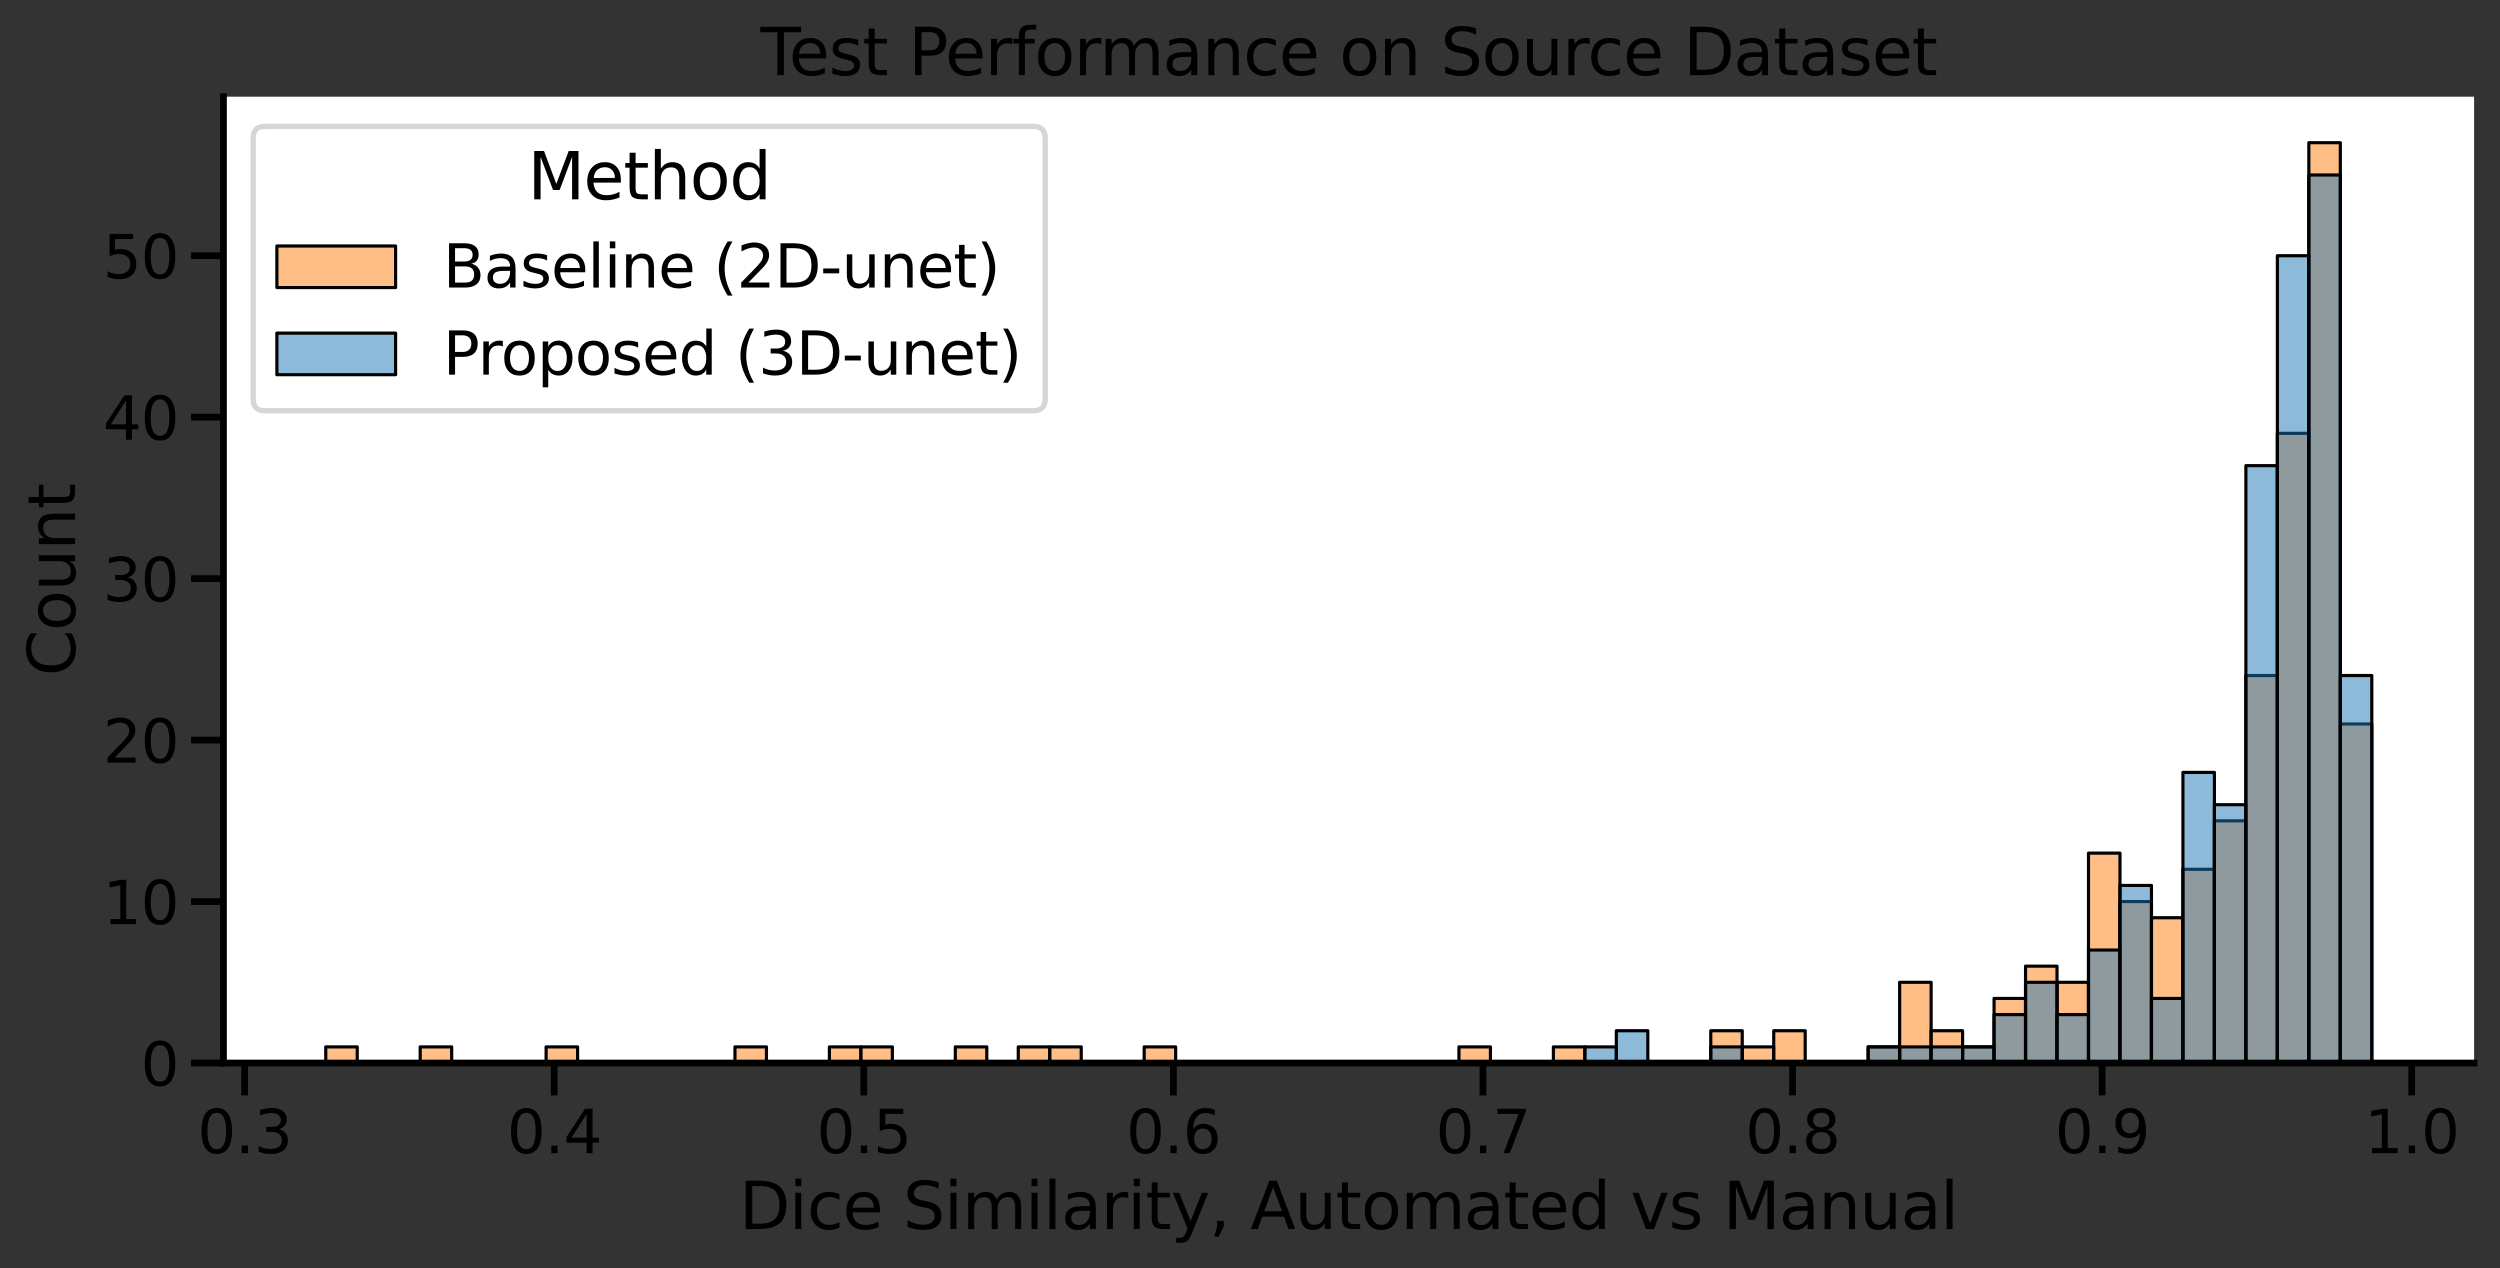 <?xml version="1.0" encoding="utf-8" standalone="no"?>
<!DOCTYPE svg PUBLIC "-//W3C//DTD SVG 1.1//EN"
  "http://www.w3.org/Graphics/SVG/1.1/DTD/svg11.dtd">
<svg xmlns:xlink="http://www.w3.org/1999/xlink" width="694.937pt" height="352.587pt" viewBox="0 0 694.937 352.587" xmlns="http://www.w3.org/2000/svg" version="1.1">
 <rect x="0" y="0" width="694.937" height="352.587" fill="#333333" stroke="none"/>
 <defs>
  <style type="text/css">*{stroke-linejoin: round; stroke-linecap: butt}</style>
 </defs>
 <g id="figure_1">
  <g id="patch_1">
   <path d="M 0 352.587 
L 694.937 352.587 
L 694.937 -0 
L 0 -0 
L 0 352.587 
z
" style="fill: none"/>
  </g>
  <g id="axes_1">
   <g id="patch_2">
    <path d="M 62.117 295.497 
L 687.737 295.497 
L 687.737 26.877 
L 62.117 26.877 
z
" style="fill: #ffffff"/>
   </g>
   <g id="patch_3">
    <path d="M 90.554 295.497 
L 99.304 295.497 
L 99.304 291.009 
L 90.554 291.009 
z
" clip-path="url(#p02c6fdae0c)" style="fill: #ff7f0e; fill-opacity: 0.5; stroke: #000000; stroke-width: 0.88; stroke-linejoin: miter"/>
   </g>
   <g id="patch_4">
    <path d="M 99.304 295.497 
L 108.054 295.497 
L 108.054 295.497 
L 99.304 295.497 
z
" clip-path="url(#p02c6fdae0c)" style="fill: #ff7f0e; fill-opacity: 0.5; stroke: #000000; stroke-width: 0.88; stroke-linejoin: miter"/>
   </g>
   <g id="patch_5">
    <path d="M 108.054 295.497 
L 116.804 295.497 
L 116.804 295.497 
L 108.054 295.497 
z
" clip-path="url(#p02c6fdae0c)" style="fill: #ff7f0e; fill-opacity: 0.5; stroke: #000000; stroke-width: 0.88; stroke-linejoin: miter"/>
   </g>
   <g id="patch_6">
    <path d="M 116.804 295.497 
L 125.554 295.497 
L 125.554 291.009 
L 116.804 291.009 
z
" clip-path="url(#p02c6fdae0c)" style="fill: #ff7f0e; fill-opacity: 0.5; stroke: #000000; stroke-width: 0.88; stroke-linejoin: miter"/>
   </g>
   <g id="patch_7">
    <path d="M 125.554 295.497 
L 134.304 295.497 
L 134.304 295.497 
L 125.554 295.497 
z
" clip-path="url(#p02c6fdae0c)" style="fill: #ff7f0e; fill-opacity: 0.5; stroke: #000000; stroke-width: 0.88; stroke-linejoin: miter"/>
   </g>
   <g id="patch_8">
    <path d="M 134.304 295.497 
L 143.054 295.497 
L 143.054 295.497 
L 134.304 295.497 
z
" clip-path="url(#p02c6fdae0c)" style="fill: #ff7f0e; fill-opacity: 0.5; stroke: #000000; stroke-width: 0.88; stroke-linejoin: miter"/>
   </g>
   <g id="patch_9">
    <path d="M 143.054 295.497 
L 151.804 295.497 
L 151.804 295.497 
L 143.054 295.497 
z
" clip-path="url(#p02c6fdae0c)" style="fill: #ff7f0e; fill-opacity: 0.5; stroke: #000000; stroke-width: 0.88; stroke-linejoin: miter"/>
   </g>
   <g id="patch_10">
    <path d="M 151.804 295.497 
L 160.554 295.497 
L 160.554 291.009 
L 151.804 291.009 
z
" clip-path="url(#p02c6fdae0c)" style="fill: #ff7f0e; fill-opacity: 0.5; stroke: #000000; stroke-width: 0.88; stroke-linejoin: miter"/>
   </g>
   <g id="patch_11">
    <path d="M 160.554 295.497 
L 169.304 295.497 
L 169.304 295.497 
L 160.554 295.497 
z
" clip-path="url(#p02c6fdae0c)" style="fill: #ff7f0e; fill-opacity: 0.5; stroke: #000000; stroke-width: 0.88; stroke-linejoin: miter"/>
   </g>
   <g id="patch_12">
    <path d="M 169.304 295.497 
L 178.053 295.497 
L 178.053 295.497 
L 169.304 295.497 
z
" clip-path="url(#p02c6fdae0c)" style="fill: #ff7f0e; fill-opacity: 0.5; stroke: #000000; stroke-width: 0.88; stroke-linejoin: miter"/>
   </g>
   <g id="patch_13">
    <path d="M 178.053 295.497 
L 186.803 295.497 
L 186.803 295.497 
L 178.053 295.497 
z
" clip-path="url(#p02c6fdae0c)" style="fill: #ff7f0e; fill-opacity: 0.5; stroke: #000000; stroke-width: 0.88; stroke-linejoin: miter"/>
   </g>
   <g id="patch_14">
    <path d="M 186.803 295.497 
L 195.553 295.497 
L 195.553 295.497 
L 186.803 295.497 
z
" clip-path="url(#p02c6fdae0c)" style="fill: #ff7f0e; fill-opacity: 0.5; stroke: #000000; stroke-width: 0.88; stroke-linejoin: miter"/>
   </g>
   <g id="patch_15">
    <path d="M 195.553 295.497 
L 204.303 295.497 
L 204.303 295.497 
L 195.553 295.497 
z
" clip-path="url(#p02c6fdae0c)" style="fill: #ff7f0e; fill-opacity: 0.5; stroke: #000000; stroke-width: 0.88; stroke-linejoin: miter"/>
   </g>
   <g id="patch_16">
    <path d="M 204.303 295.497 
L 213.053 295.497 
L 213.053 291.009 
L 204.303 291.009 
z
" clip-path="url(#p02c6fdae0c)" style="fill: #ff7f0e; fill-opacity: 0.5; stroke: #000000; stroke-width: 0.88; stroke-linejoin: miter"/>
   </g>
   <g id="patch_17">
    <path d="M 213.053 295.497 
L 221.803 295.497 
L 221.803 295.497 
L 213.053 295.497 
z
" clip-path="url(#p02c6fdae0c)" style="fill: #ff7f0e; fill-opacity: 0.5; stroke: #000000; stroke-width: 0.88; stroke-linejoin: miter"/>
   </g>
   <g id="patch_18">
    <path d="M 221.803 295.497 
L 230.553 295.497 
L 230.553 295.497 
L 221.803 295.497 
z
" clip-path="url(#p02c6fdae0c)" style="fill: #ff7f0e; fill-opacity: 0.5; stroke: #000000; stroke-width: 0.88; stroke-linejoin: miter"/>
   </g>
   <g id="patch_19">
    <path d="M 230.553 295.497 
L 239.303 295.497 
L 239.303 291.009 
L 230.553 291.009 
z
" clip-path="url(#p02c6fdae0c)" style="fill: #ff7f0e; fill-opacity: 0.5; stroke: #000000; stroke-width: 0.88; stroke-linejoin: miter"/>
   </g>
   <g id="patch_20">
    <path d="M 239.303 295.497 
L 248.053 295.497 
L 248.053 291.009 
L 239.303 291.009 
z
" clip-path="url(#p02c6fdae0c)" style="fill: #ff7f0e; fill-opacity: 0.5; stroke: #000000; stroke-width: 0.88; stroke-linejoin: miter"/>
   </g>
   <g id="patch_21">
    <path d="M 248.053 295.497 
L 256.803 295.497 
L 256.803 295.497 
L 248.053 295.497 
z
" clip-path="url(#p02c6fdae0c)" style="fill: #ff7f0e; fill-opacity: 0.5; stroke: #000000; stroke-width: 0.88; stroke-linejoin: miter"/>
   </g>
   <g id="patch_22">
    <path d="M 256.803 295.497 
L 265.553 295.497 
L 265.553 295.497 
L 256.803 295.497 
z
" clip-path="url(#p02c6fdae0c)" style="fill: #ff7f0e; fill-opacity: 0.5; stroke: #000000; stroke-width: 0.88; stroke-linejoin: miter"/>
   </g>
   <g id="patch_23">
    <path d="M 265.553 295.497 
L 274.303 295.497 
L 274.303 291.009 
L 265.553 291.009 
z
" clip-path="url(#p02c6fdae0c)" style="fill: #ff7f0e; fill-opacity: 0.5; stroke: #000000; stroke-width: 0.88; stroke-linejoin: miter"/>
   </g>
   <g id="patch_24">
    <path d="M 274.303 295.497 
L 283.053 295.497 
L 283.053 295.497 
L 274.303 295.497 
z
" clip-path="url(#p02c6fdae0c)" style="fill: #ff7f0e; fill-opacity: 0.5; stroke: #000000; stroke-width: 0.88; stroke-linejoin: miter"/>
   </g>
   <g id="patch_25">
    <path d="M 283.053 295.497 
L 291.803 295.497 
L 291.803 291.009 
L 283.053 291.009 
z
" clip-path="url(#p02c6fdae0c)" style="fill: #ff7f0e; fill-opacity: 0.5; stroke: #000000; stroke-width: 0.88; stroke-linejoin: miter"/>
   </g>
   <g id="patch_26">
    <path d="M 291.803 295.497 
L 300.552 295.497 
L 300.552 291.009 
L 291.803 291.009 
z
" clip-path="url(#p02c6fdae0c)" style="fill: #ff7f0e; fill-opacity: 0.5; stroke: #000000; stroke-width: 0.88; stroke-linejoin: miter"/>
   </g>
   <g id="patch_27">
    <path d="M 300.552 295.497 
L 309.302 295.497 
L 309.302 295.497 
L 300.552 295.497 
z
" clip-path="url(#p02c6fdae0c)" style="fill: #ff7f0e; fill-opacity: 0.5; stroke: #000000; stroke-width: 0.88; stroke-linejoin: miter"/>
   </g>
   <g id="patch_28">
    <path d="M 309.302 295.497 
L 318.052 295.497 
L 318.052 295.497 
L 309.302 295.497 
z
" clip-path="url(#p02c6fdae0c)" style="fill: #ff7f0e; fill-opacity: 0.5; stroke: #000000; stroke-width: 0.88; stroke-linejoin: miter"/>
   </g>
   <g id="patch_29">
    <path d="M 318.052 295.497 
L 326.802 295.497 
L 326.802 291.009 
L 318.052 291.009 
z
" clip-path="url(#p02c6fdae0c)" style="fill: #ff7f0e; fill-opacity: 0.5; stroke: #000000; stroke-width: 0.88; stroke-linejoin: miter"/>
   </g>
   <g id="patch_30">
    <path d="M 326.802 295.497 
L 335.552 295.497 
L 335.552 295.497 
L 326.802 295.497 
z
" clip-path="url(#p02c6fdae0c)" style="fill: #ff7f0e; fill-opacity: 0.5; stroke: #000000; stroke-width: 0.88; stroke-linejoin: miter"/>
   </g>
   <g id="patch_31">
    <path d="M 335.552 295.497 
L 344.302 295.497 
L 344.302 295.497 
L 335.552 295.497 
z
" clip-path="url(#p02c6fdae0c)" style="fill: #ff7f0e; fill-opacity: 0.5; stroke: #000000; stroke-width: 0.88; stroke-linejoin: miter"/>
   </g>
   <g id="patch_32">
    <path d="M 344.302 295.497 
L 353.052 295.497 
L 353.052 295.497 
L 344.302 295.497 
z
" clip-path="url(#p02c6fdae0c)" style="fill: #ff7f0e; fill-opacity: 0.5; stroke: #000000; stroke-width: 0.88; stroke-linejoin: miter"/>
   </g>
   <g id="patch_33">
    <path d="M 353.052 295.497 
L 361.802 295.497 
L 361.802 295.497 
L 353.052 295.497 
z
" clip-path="url(#p02c6fdae0c)" style="fill: #ff7f0e; fill-opacity: 0.5; stroke: #000000; stroke-width: 0.88; stroke-linejoin: miter"/>
   </g>
   <g id="patch_34">
    <path d="M 361.802 295.497 
L 370.552 295.497 
L 370.552 295.497 
L 361.802 295.497 
z
" clip-path="url(#p02c6fdae0c)" style="fill: #ff7f0e; fill-opacity: 0.5; stroke: #000000; stroke-width: 0.88; stroke-linejoin: miter"/>
   </g>
   <g id="patch_35">
    <path d="M 370.552 295.497 
L 379.302 295.497 
L 379.302 295.497 
L 370.552 295.497 
z
" clip-path="url(#p02c6fdae0c)" style="fill: #ff7f0e; fill-opacity: 0.5; stroke: #000000; stroke-width: 0.88; stroke-linejoin: miter"/>
   </g>
   <g id="patch_36">
    <path d="M 379.302 295.497 
L 388.052 295.497 
L 388.052 295.497 
L 379.302 295.497 
z
" clip-path="url(#p02c6fdae0c)" style="fill: #ff7f0e; fill-opacity: 0.5; stroke: #000000; stroke-width: 0.88; stroke-linejoin: miter"/>
   </g>
   <g id="patch_37">
    <path d="M 388.052 295.497 
L 396.802 295.497 
L 396.802 295.497 
L 388.052 295.497 
z
" clip-path="url(#p02c6fdae0c)" style="fill: #ff7f0e; fill-opacity: 0.5; stroke: #000000; stroke-width: 0.88; stroke-linejoin: miter"/>
   </g>
   <g id="patch_38">
    <path d="M 396.802 295.497 
L 405.552 295.497 
L 405.552 295.497 
L 396.802 295.497 
z
" clip-path="url(#p02c6fdae0c)" style="fill: #ff7f0e; fill-opacity: 0.5; stroke: #000000; stroke-width: 0.88; stroke-linejoin: miter"/>
   </g>
   <g id="patch_39">
    <path d="M 405.552 295.497 
L 414.302 295.497 
L 414.302 291.009 
L 405.552 291.009 
z
" clip-path="url(#p02c6fdae0c)" style="fill: #ff7f0e; fill-opacity: 0.5; stroke: #000000; stroke-width: 0.88; stroke-linejoin: miter"/>
   </g>
   <g id="patch_40">
    <path d="M 414.302 295.497 
L 423.051 295.497 
L 423.051 295.497 
L 414.302 295.497 
z
" clip-path="url(#p02c6fdae0c)" style="fill: #ff7f0e; fill-opacity: 0.5; stroke: #000000; stroke-width: 0.88; stroke-linejoin: miter"/>
   </g>
   <g id="patch_41">
    <path d="M 423.051 295.497 
L 431.801 295.497 
L 431.801 295.497 
L 423.051 295.497 
z
" clip-path="url(#p02c6fdae0c)" style="fill: #ff7f0e; fill-opacity: 0.5; stroke: #000000; stroke-width: 0.88; stroke-linejoin: miter"/>
   </g>
   <g id="patch_42">
    <path d="M 431.801 295.497 
L 440.551 295.497 
L 440.551 291.009 
L 431.801 291.009 
z
" clip-path="url(#p02c6fdae0c)" style="fill: #ff7f0e; fill-opacity: 0.5; stroke: #000000; stroke-width: 0.88; stroke-linejoin: miter"/>
   </g>
   <g id="patch_43">
    <path d="M 440.551 295.497 
L 449.301 295.497 
L 449.301 295.497 
L 440.551 295.497 
z
" clip-path="url(#p02c6fdae0c)" style="fill: #ff7f0e; fill-opacity: 0.5; stroke: #000000; stroke-width: 0.88; stroke-linejoin: miter"/>
   </g>
   <g id="patch_44">
    <path d="M 449.301 295.497 
L 458.051 295.497 
L 458.051 295.497 
L 449.301 295.497 
z
" clip-path="url(#p02c6fdae0c)" style="fill: #ff7f0e; fill-opacity: 0.5; stroke: #000000; stroke-width: 0.88; stroke-linejoin: miter"/>
   </g>
   <g id="patch_45">
    <path d="M 458.051 295.497 
L 466.801 295.497 
L 466.801 295.497 
L 458.051 295.497 
z
" clip-path="url(#p02c6fdae0c)" style="fill: #ff7f0e; fill-opacity: 0.5; stroke: #000000; stroke-width: 0.88; stroke-linejoin: miter"/>
   </g>
   <g id="patch_46">
    <path d="M 466.801 295.497 
L 475.551 295.497 
L 475.551 295.497 
L 466.801 295.497 
z
" clip-path="url(#p02c6fdae0c)" style="fill: #ff7f0e; fill-opacity: 0.5; stroke: #000000; stroke-width: 0.88; stroke-linejoin: miter"/>
   </g>
   <g id="patch_47">
    <path d="M 475.551 295.497 
L 484.301 295.497 
L 484.301 286.521 
L 475.551 286.521 
z
" clip-path="url(#p02c6fdae0c)" style="fill: #ff7f0e; fill-opacity: 0.5; stroke: #000000; stroke-width: 0.88; stroke-linejoin: miter"/>
   </g>
   <g id="patch_48">
    <path d="M 484.301 295.497 
L 493.051 295.497 
L 493.051 291.009 
L 484.301 291.009 
z
" clip-path="url(#p02c6fdae0c)" style="fill: #ff7f0e; fill-opacity: 0.5; stroke: #000000; stroke-width: 0.88; stroke-linejoin: miter"/>
   </g>
   <g id="patch_49">
    <path d="M 493.051 295.497 
L 501.801 295.497 
L 501.801 286.521 
L 493.051 286.521 
z
" clip-path="url(#p02c6fdae0c)" style="fill: #ff7f0e; fill-opacity: 0.5; stroke: #000000; stroke-width: 0.88; stroke-linejoin: miter"/>
   </g>
   <g id="patch_50">
    <path d="M 501.801 295.497 
L 510.551 295.497 
L 510.551 295.497 
L 501.801 295.497 
z
" clip-path="url(#p02c6fdae0c)" style="fill: #ff7f0e; fill-opacity: 0.5; stroke: #000000; stroke-width: 0.88; stroke-linejoin: miter"/>
   </g>
   <g id="patch_51">
    <path d="M 510.551 295.497 
L 519.301 295.497 
L 519.301 295.497 
L 510.551 295.497 
z
" clip-path="url(#p02c6fdae0c)" style="fill: #ff7f0e; fill-opacity: 0.5; stroke: #000000; stroke-width: 0.88; stroke-linejoin: miter"/>
   </g>
   <g id="patch_52">
    <path d="M 519.301 295.497 
L 528.051 295.497 
L 528.051 291.009 
L 519.301 291.009 
z
" clip-path="url(#p02c6fdae0c)" style="fill: #ff7f0e; fill-opacity: 0.5; stroke: #000000; stroke-width: 0.88; stroke-linejoin: miter"/>
   </g>
   <g id="patch_53">
    <path d="M 528.051 295.497 
L 536.801 295.497 
L 536.801 273.056 
L 528.051 273.056 
z
" clip-path="url(#p02c6fdae0c)" style="fill: #ff7f0e; fill-opacity: 0.5; stroke: #000000; stroke-width: 0.88; stroke-linejoin: miter"/>
   </g>
   <g id="patch_54">
    <path d="M 536.801 295.497 
L 545.551 295.497 
L 545.551 286.521 
L 536.801 286.521 
z
" clip-path="url(#p02c6fdae0c)" style="fill: #ff7f0e; fill-opacity: 0.5; stroke: #000000; stroke-width: 0.88; stroke-linejoin: miter"/>
   </g>
   <g id="patch_55">
    <path d="M 545.551 295.497 
L 554.3 295.497 
L 554.3 291.009 
L 545.551 291.009 
z
" clip-path="url(#p02c6fdae0c)" style="fill: #ff7f0e; fill-opacity: 0.5; stroke: #000000; stroke-width: 0.88; stroke-linejoin: miter"/>
   </g>
   <g id="patch_56">
    <path d="M 554.3 295.497 
L 563.05 295.497 
L 563.05 277.544 
L 554.3 277.544 
z
" clip-path="url(#p02c6fdae0c)" style="fill: #ff7f0e; fill-opacity: 0.5; stroke: #000000; stroke-width: 0.88; stroke-linejoin: miter"/>
   </g>
   <g id="patch_57">
    <path d="M 563.05 295.497 
L 571.8 295.497 
L 571.8 268.568 
L 563.05 268.568 
z
" clip-path="url(#p02c6fdae0c)" style="fill: #ff7f0e; fill-opacity: 0.5; stroke: #000000; stroke-width: 0.88; stroke-linejoin: miter"/>
   </g>
   <g id="patch_58">
    <path d="M 571.8 295.497 
L 580.55 295.497 
L 580.55 273.056 
L 571.8 273.056 
z
" clip-path="url(#p02c6fdae0c)" style="fill: #ff7f0e; fill-opacity: 0.5; stroke: #000000; stroke-width: 0.88; stroke-linejoin: miter"/>
   </g>
   <g id="patch_59">
    <path d="M 580.55 295.497 
L 589.3 295.497 
L 589.3 237.15 
L 580.55 237.15 
z
" clip-path="url(#p02c6fdae0c)" style="fill: #ff7f0e; fill-opacity: 0.5; stroke: #000000; stroke-width: 0.88; stroke-linejoin: miter"/>
   </g>
   <g id="patch_60">
    <path d="M 589.3 295.497 
L 598.05 295.497 
L 598.05 250.615 
L 589.3 250.615 
z
" clip-path="url(#p02c6fdae0c)" style="fill: #ff7f0e; fill-opacity: 0.5; stroke: #000000; stroke-width: 0.88; stroke-linejoin: miter"/>
   </g>
   <g id="patch_61">
    <path d="M 598.05 295.497 
L 606.8 295.497 
L 606.8 255.103 
L 598.05 255.103 
z
" clip-path="url(#p02c6fdae0c)" style="fill: #ff7f0e; fill-opacity: 0.5; stroke: #000000; stroke-width: 0.88; stroke-linejoin: miter"/>
   </g>
   <g id="patch_62">
    <path d="M 606.8 295.497 
L 615.55 295.497 
L 615.55 241.639 
L 606.8 241.639 
z
" clip-path="url(#p02c6fdae0c)" style="fill: #ff7f0e; fill-opacity: 0.5; stroke: #000000; stroke-width: 0.88; stroke-linejoin: miter"/>
   </g>
   <g id="patch_63">
    <path d="M 615.55 295.497 
L 624.3 295.497 
L 624.3 228.174 
L 615.55 228.174 
z
" clip-path="url(#p02c6fdae0c)" style="fill: #ff7f0e; fill-opacity: 0.5; stroke: #000000; stroke-width: 0.88; stroke-linejoin: miter"/>
   </g>
   <g id="patch_64">
    <path d="M 624.3 295.497 
L 633.05 295.497 
L 633.05 187.78 
L 624.3 187.78 
z
" clip-path="url(#p02c6fdae0c)" style="fill: #ff7f0e; fill-opacity: 0.5; stroke: #000000; stroke-width: 0.88; stroke-linejoin: miter"/>
   </g>
   <g id="patch_65">
    <path d="M 633.05 295.497 
L 641.8 295.497 
L 641.8 120.457 
L 633.05 120.457 
z
" clip-path="url(#p02c6fdae0c)" style="fill: #ff7f0e; fill-opacity: 0.5; stroke: #000000; stroke-width: 0.88; stroke-linejoin: miter"/>
   </g>
   <g id="patch_66">
    <path d="M 641.8 295.497 
L 650.55 295.497 
L 650.55 39.669 
L 641.8 39.669 
z
" clip-path="url(#p02c6fdae0c)" style="fill: #ff7f0e; fill-opacity: 0.5; stroke: #000000; stroke-width: 0.88; stroke-linejoin: miter"/>
   </g>
   <g id="patch_67">
    <path d="M 650.55 295.497 
L 659.3 295.497 
L 659.3 201.245 
L 650.55 201.245 
z
" clip-path="url(#p02c6fdae0c)" style="fill: #ff7f0e; fill-opacity: 0.5; stroke: #000000; stroke-width: 0.88; stroke-linejoin: miter"/>
   </g>
   <g id="patch_68">
    <path d="M 90.554 295.497 
L 99.304 295.497 
L 99.304 295.497 
L 90.554 295.497 
z
" clip-path="url(#p02c6fdae0c)" style="fill: #1f77b4; fill-opacity: 0.5; stroke: #000000; stroke-width: 0.88; stroke-linejoin: miter"/>
   </g>
   <g id="patch_69">
    <path d="M 99.304 295.497 
L 108.054 295.497 
L 108.054 295.497 
L 99.304 295.497 
z
" clip-path="url(#p02c6fdae0c)" style="fill: #1f77b4; fill-opacity: 0.5; stroke: #000000; stroke-width: 0.88; stroke-linejoin: miter"/>
   </g>
   <g id="patch_70">
    <path d="M 108.054 295.497 
L 116.804 295.497 
L 116.804 295.497 
L 108.054 295.497 
z
" clip-path="url(#p02c6fdae0c)" style="fill: #1f77b4; fill-opacity: 0.5; stroke: #000000; stroke-width: 0.88; stroke-linejoin: miter"/>
   </g>
   <g id="patch_71">
    <path d="M 116.804 295.497 
L 125.554 295.497 
L 125.554 295.497 
L 116.804 295.497 
z
" clip-path="url(#p02c6fdae0c)" style="fill: #1f77b4; fill-opacity: 0.5; stroke: #000000; stroke-width: 0.88; stroke-linejoin: miter"/>
   </g>
   <g id="patch_72">
    <path d="M 125.554 295.497 
L 134.304 295.497 
L 134.304 295.497 
L 125.554 295.497 
z
" clip-path="url(#p02c6fdae0c)" style="fill: #1f77b4; fill-opacity: 0.5; stroke: #000000; stroke-width: 0.88; stroke-linejoin: miter"/>
   </g>
   <g id="patch_73">
    <path d="M 134.304 295.497 
L 143.054 295.497 
L 143.054 295.497 
L 134.304 295.497 
z
" clip-path="url(#p02c6fdae0c)" style="fill: #1f77b4; fill-opacity: 0.5; stroke: #000000; stroke-width: 0.88; stroke-linejoin: miter"/>
   </g>
   <g id="patch_74">
    <path d="M 143.054 295.497 
L 151.804 295.497 
L 151.804 295.497 
L 143.054 295.497 
z
" clip-path="url(#p02c6fdae0c)" style="fill: #1f77b4; fill-opacity: 0.5; stroke: #000000; stroke-width: 0.88; stroke-linejoin: miter"/>
   </g>
   <g id="patch_75">
    <path d="M 151.804 295.497 
L 160.554 295.497 
L 160.554 295.497 
L 151.804 295.497 
z
" clip-path="url(#p02c6fdae0c)" style="fill: #1f77b4; fill-opacity: 0.5; stroke: #000000; stroke-width: 0.88; stroke-linejoin: miter"/>
   </g>
   <g id="patch_76">
    <path d="M 160.554 295.497 
L 169.304 295.497 
L 169.304 295.497 
L 160.554 295.497 
z
" clip-path="url(#p02c6fdae0c)" style="fill: #1f77b4; fill-opacity: 0.5; stroke: #000000; stroke-width: 0.88; stroke-linejoin: miter"/>
   </g>
   <g id="patch_77">
    <path d="M 169.304 295.497 
L 178.053 295.497 
L 178.053 295.497 
L 169.304 295.497 
z
" clip-path="url(#p02c6fdae0c)" style="fill: #1f77b4; fill-opacity: 0.5; stroke: #000000; stroke-width: 0.88; stroke-linejoin: miter"/>
   </g>
   <g id="patch_78">
    <path d="M 178.053 295.497 
L 186.803 295.497 
L 186.803 295.497 
L 178.053 295.497 
z
" clip-path="url(#p02c6fdae0c)" style="fill: #1f77b4; fill-opacity: 0.5; stroke: #000000; stroke-width: 0.88; stroke-linejoin: miter"/>
   </g>
   <g id="patch_79">
    <path d="M 186.803 295.497 
L 195.553 295.497 
L 195.553 295.497 
L 186.803 295.497 
z
" clip-path="url(#p02c6fdae0c)" style="fill: #1f77b4; fill-opacity: 0.5; stroke: #000000; stroke-width: 0.88; stroke-linejoin: miter"/>
   </g>
   <g id="patch_80">
    <path d="M 195.553 295.497 
L 204.303 295.497 
L 204.303 295.497 
L 195.553 295.497 
z
" clip-path="url(#p02c6fdae0c)" style="fill: #1f77b4; fill-opacity: 0.5; stroke: #000000; stroke-width: 0.88; stroke-linejoin: miter"/>
   </g>
   <g id="patch_81">
    <path d="M 204.303 295.497 
L 213.053 295.497 
L 213.053 295.497 
L 204.303 295.497 
z
" clip-path="url(#p02c6fdae0c)" style="fill: #1f77b4; fill-opacity: 0.5; stroke: #000000; stroke-width: 0.88; stroke-linejoin: miter"/>
   </g>
   <g id="patch_82">
    <path d="M 213.053 295.497 
L 221.803 295.497 
L 221.803 295.497 
L 213.053 295.497 
z
" clip-path="url(#p02c6fdae0c)" style="fill: #1f77b4; fill-opacity: 0.5; stroke: #000000; stroke-width: 0.88; stroke-linejoin: miter"/>
   </g>
   <g id="patch_83">
    <path d="M 221.803 295.497 
L 230.553 295.497 
L 230.553 295.497 
L 221.803 295.497 
z
" clip-path="url(#p02c6fdae0c)" style="fill: #1f77b4; fill-opacity: 0.5; stroke: #000000; stroke-width: 0.88; stroke-linejoin: miter"/>
   </g>
   <g id="patch_84">
    <path d="M 230.553 295.497 
L 239.303 295.497 
L 239.303 295.497 
L 230.553 295.497 
z
" clip-path="url(#p02c6fdae0c)" style="fill: #1f77b4; fill-opacity: 0.5; stroke: #000000; stroke-width: 0.88; stroke-linejoin: miter"/>
   </g>
   <g id="patch_85">
    <path d="M 239.303 295.497 
L 248.053 295.497 
L 248.053 295.497 
L 239.303 295.497 
z
" clip-path="url(#p02c6fdae0c)" style="fill: #1f77b4; fill-opacity: 0.5; stroke: #000000; stroke-width: 0.88; stroke-linejoin: miter"/>
   </g>
   <g id="patch_86">
    <path d="M 248.053 295.497 
L 256.803 295.497 
L 256.803 295.497 
L 248.053 295.497 
z
" clip-path="url(#p02c6fdae0c)" style="fill: #1f77b4; fill-opacity: 0.5; stroke: #000000; stroke-width: 0.88; stroke-linejoin: miter"/>
   </g>
   <g id="patch_87">
    <path d="M 256.803 295.497 
L 265.553 295.497 
L 265.553 295.497 
L 256.803 295.497 
z
" clip-path="url(#p02c6fdae0c)" style="fill: #1f77b4; fill-opacity: 0.5; stroke: #000000; stroke-width: 0.88; stroke-linejoin: miter"/>
   </g>
   <g id="patch_88">
    <path d="M 265.553 295.497 
L 274.303 295.497 
L 274.303 295.497 
L 265.553 295.497 
z
" clip-path="url(#p02c6fdae0c)" style="fill: #1f77b4; fill-opacity: 0.5; stroke: #000000; stroke-width: 0.88; stroke-linejoin: miter"/>
   </g>
   <g id="patch_89">
    <path d="M 274.303 295.497 
L 283.053 295.497 
L 283.053 295.497 
L 274.303 295.497 
z
" clip-path="url(#p02c6fdae0c)" style="fill: #1f77b4; fill-opacity: 0.5; stroke: #000000; stroke-width: 0.88; stroke-linejoin: miter"/>
   </g>
   <g id="patch_90">
    <path d="M 283.053 295.497 
L 291.803 295.497 
L 291.803 295.497 
L 283.053 295.497 
z
" clip-path="url(#p02c6fdae0c)" style="fill: #1f77b4; fill-opacity: 0.5; stroke: #000000; stroke-width: 0.88; stroke-linejoin: miter"/>
   </g>
   <g id="patch_91">
    <path d="M 291.803 295.497 
L 300.552 295.497 
L 300.552 295.497 
L 291.803 295.497 
z
" clip-path="url(#p02c6fdae0c)" style="fill: #1f77b4; fill-opacity: 0.5; stroke: #000000; stroke-width: 0.88; stroke-linejoin: miter"/>
   </g>
   <g id="patch_92">
    <path d="M 300.552 295.497 
L 309.302 295.497 
L 309.302 295.497 
L 300.552 295.497 
z
" clip-path="url(#p02c6fdae0c)" style="fill: #1f77b4; fill-opacity: 0.5; stroke: #000000; stroke-width: 0.88; stroke-linejoin: miter"/>
   </g>
   <g id="patch_93">
    <path d="M 309.302 295.497 
L 318.052 295.497 
L 318.052 295.497 
L 309.302 295.497 
z
" clip-path="url(#p02c6fdae0c)" style="fill: #1f77b4; fill-opacity: 0.5; stroke: #000000; stroke-width: 0.88; stroke-linejoin: miter"/>
   </g>
   <g id="patch_94">
    <path d="M 318.052 295.497 
L 326.802 295.497 
L 326.802 295.497 
L 318.052 295.497 
z
" clip-path="url(#p02c6fdae0c)" style="fill: #1f77b4; fill-opacity: 0.5; stroke: #000000; stroke-width: 0.88; stroke-linejoin: miter"/>
   </g>
   <g id="patch_95">
    <path d="M 326.802 295.497 
L 335.552 295.497 
L 335.552 295.497 
L 326.802 295.497 
z
" clip-path="url(#p02c6fdae0c)" style="fill: #1f77b4; fill-opacity: 0.5; stroke: #000000; stroke-width: 0.88; stroke-linejoin: miter"/>
   </g>
   <g id="patch_96">
    <path d="M 335.552 295.497 
L 344.302 295.497 
L 344.302 295.497 
L 335.552 295.497 
z
" clip-path="url(#p02c6fdae0c)" style="fill: #1f77b4; fill-opacity: 0.5; stroke: #000000; stroke-width: 0.88; stroke-linejoin: miter"/>
   </g>
   <g id="patch_97">
    <path d="M 344.302 295.497 
L 353.052 295.497 
L 353.052 295.497 
L 344.302 295.497 
z
" clip-path="url(#p02c6fdae0c)" style="fill: #1f77b4; fill-opacity: 0.5; stroke: #000000; stroke-width: 0.88; stroke-linejoin: miter"/>
   </g>
   <g id="patch_98">
    <path d="M 353.052 295.497 
L 361.802 295.497 
L 361.802 295.497 
L 353.052 295.497 
z
" clip-path="url(#p02c6fdae0c)" style="fill: #1f77b4; fill-opacity: 0.5; stroke: #000000; stroke-width: 0.88; stroke-linejoin: miter"/>
   </g>
   <g id="patch_99">
    <path d="M 361.802 295.497 
L 370.552 295.497 
L 370.552 295.497 
L 361.802 295.497 
z
" clip-path="url(#p02c6fdae0c)" style="fill: #1f77b4; fill-opacity: 0.5; stroke: #000000; stroke-width: 0.88; stroke-linejoin: miter"/>
   </g>
   <g id="patch_100">
    <path d="M 370.552 295.497 
L 379.302 295.497 
L 379.302 295.497 
L 370.552 295.497 
z
" clip-path="url(#p02c6fdae0c)" style="fill: #1f77b4; fill-opacity: 0.5; stroke: #000000; stroke-width: 0.88; stroke-linejoin: miter"/>
   </g>
   <g id="patch_101">
    <path d="M 379.302 295.497 
L 388.052 295.497 
L 388.052 295.497 
L 379.302 295.497 
z
" clip-path="url(#p02c6fdae0c)" style="fill: #1f77b4; fill-opacity: 0.5; stroke: #000000; stroke-width: 0.88; stroke-linejoin: miter"/>
   </g>
   <g id="patch_102">
    <path d="M 388.052 295.497 
L 396.802 295.497 
L 396.802 295.497 
L 388.052 295.497 
z
" clip-path="url(#p02c6fdae0c)" style="fill: #1f77b4; fill-opacity: 0.5; stroke: #000000; stroke-width: 0.88; stroke-linejoin: miter"/>
   </g>
   <g id="patch_103">
    <path d="M 396.802 295.497 
L 405.552 295.497 
L 405.552 295.497 
L 396.802 295.497 
z
" clip-path="url(#p02c6fdae0c)" style="fill: #1f77b4; fill-opacity: 0.5; stroke: #000000; stroke-width: 0.88; stroke-linejoin: miter"/>
   </g>
   <g id="patch_104">
    <path d="M 405.552 295.497 
L 414.302 295.497 
L 414.302 295.497 
L 405.552 295.497 
z
" clip-path="url(#p02c6fdae0c)" style="fill: #1f77b4; fill-opacity: 0.5; stroke: #000000; stroke-width: 0.88; stroke-linejoin: miter"/>
   </g>
   <g id="patch_105">
    <path d="M 414.302 295.497 
L 423.051 295.497 
L 423.051 295.497 
L 414.302 295.497 
z
" clip-path="url(#p02c6fdae0c)" style="fill: #1f77b4; fill-opacity: 0.5; stroke: #000000; stroke-width: 0.88; stroke-linejoin: miter"/>
   </g>
   <g id="patch_106">
    <path d="M 423.051 295.497 
L 431.801 295.497 
L 431.801 295.497 
L 423.051 295.497 
z
" clip-path="url(#p02c6fdae0c)" style="fill: #1f77b4; fill-opacity: 0.5; stroke: #000000; stroke-width: 0.88; stroke-linejoin: miter"/>
   </g>
   <g id="patch_107">
    <path d="M 431.801 295.497 
L 440.551 295.497 
L 440.551 295.497 
L 431.801 295.497 
z
" clip-path="url(#p02c6fdae0c)" style="fill: #1f77b4; fill-opacity: 0.5; stroke: #000000; stroke-width: 0.88; stroke-linejoin: miter"/>
   </g>
   <g id="patch_108">
    <path d="M 440.551 295.497 
L 449.301 295.497 
L 449.301 291.009 
L 440.551 291.009 
z
" clip-path="url(#p02c6fdae0c)" style="fill: #1f77b4; fill-opacity: 0.5; stroke: #000000; stroke-width: 0.88; stroke-linejoin: miter"/>
   </g>
   <g id="patch_109">
    <path d="M 449.301 295.497 
L 458.051 295.497 
L 458.051 286.521 
L 449.301 286.521 
z
" clip-path="url(#p02c6fdae0c)" style="fill: #1f77b4; fill-opacity: 0.5; stroke: #000000; stroke-width: 0.88; stroke-linejoin: miter"/>
   </g>
   <g id="patch_110">
    <path d="M 458.051 295.497 
L 466.801 295.497 
L 466.801 295.497 
L 458.051 295.497 
z
" clip-path="url(#p02c6fdae0c)" style="fill: #1f77b4; fill-opacity: 0.5; stroke: #000000; stroke-width: 0.88; stroke-linejoin: miter"/>
   </g>
   <g id="patch_111">
    <path d="M 466.801 295.497 
L 475.551 295.497 
L 475.551 295.497 
L 466.801 295.497 
z
" clip-path="url(#p02c6fdae0c)" style="fill: #1f77b4; fill-opacity: 0.5; stroke: #000000; stroke-width: 0.88; stroke-linejoin: miter"/>
   </g>
   <g id="patch_112">
    <path d="M 475.551 295.497 
L 484.301 295.497 
L 484.301 291.009 
L 475.551 291.009 
z
" clip-path="url(#p02c6fdae0c)" style="fill: #1f77b4; fill-opacity: 0.5; stroke: #000000; stroke-width: 0.88; stroke-linejoin: miter"/>
   </g>
   <g id="patch_113">
    <path d="M 484.301 295.497 
L 493.051 295.497 
L 493.051 295.497 
L 484.301 295.497 
z
" clip-path="url(#p02c6fdae0c)" style="fill: #1f77b4; fill-opacity: 0.5; stroke: #000000; stroke-width: 0.88; stroke-linejoin: miter"/>
   </g>
   <g id="patch_114">
    <path d="M 493.051 295.497 
L 501.801 295.497 
L 501.801 295.497 
L 493.051 295.497 
z
" clip-path="url(#p02c6fdae0c)" style="fill: #1f77b4; fill-opacity: 0.5; stroke: #000000; stroke-width: 0.88; stroke-linejoin: miter"/>
   </g>
   <g id="patch_115">
    <path d="M 501.801 295.497 
L 510.551 295.497 
L 510.551 295.497 
L 501.801 295.497 
z
" clip-path="url(#p02c6fdae0c)" style="fill: #1f77b4; fill-opacity: 0.5; stroke: #000000; stroke-width: 0.88; stroke-linejoin: miter"/>
   </g>
   <g id="patch_116">
    <path d="M 510.551 295.497 
L 519.301 295.497 
L 519.301 295.497 
L 510.551 295.497 
z
" clip-path="url(#p02c6fdae0c)" style="fill: #1f77b4; fill-opacity: 0.5; stroke: #000000; stroke-width: 0.88; stroke-linejoin: miter"/>
   </g>
   <g id="patch_117">
    <path d="M 519.301 295.497 
L 528.051 295.497 
L 528.051 291.009 
L 519.301 291.009 
z
" clip-path="url(#p02c6fdae0c)" style="fill: #1f77b4; fill-opacity: 0.5; stroke: #000000; stroke-width: 0.88; stroke-linejoin: miter"/>
   </g>
   <g id="patch_118">
    <path d="M 528.051 295.497 
L 536.801 295.497 
L 536.801 291.009 
L 528.051 291.009 
z
" clip-path="url(#p02c6fdae0c)" style="fill: #1f77b4; fill-opacity: 0.5; stroke: #000000; stroke-width: 0.88; stroke-linejoin: miter"/>
   </g>
   <g id="patch_119">
    <path d="M 536.801 295.497 
L 545.551 295.497 
L 545.551 291.009 
L 536.801 291.009 
z
" clip-path="url(#p02c6fdae0c)" style="fill: #1f77b4; fill-opacity: 0.5; stroke: #000000; stroke-width: 0.88; stroke-linejoin: miter"/>
   </g>
   <g id="patch_120">
    <path d="M 545.551 295.497 
L 554.3 295.497 
L 554.3 291.009 
L 545.551 291.009 
z
" clip-path="url(#p02c6fdae0c)" style="fill: #1f77b4; fill-opacity: 0.5; stroke: #000000; stroke-width: 0.88; stroke-linejoin: miter"/>
   </g>
   <g id="patch_121">
    <path d="M 554.3 295.497 
L 563.05 295.497 
L 563.05 282.033 
L 554.3 282.033 
z
" clip-path="url(#p02c6fdae0c)" style="fill: #1f77b4; fill-opacity: 0.5; stroke: #000000; stroke-width: 0.88; stroke-linejoin: miter"/>
   </g>
   <g id="patch_122">
    <path d="M 563.05 295.497 
L 571.8 295.497 
L 571.8 273.056 
L 563.05 273.056 
z
" clip-path="url(#p02c6fdae0c)" style="fill: #1f77b4; fill-opacity: 0.5; stroke: #000000; stroke-width: 0.88; stroke-linejoin: miter"/>
   </g>
   <g id="patch_123">
    <path d="M 571.8 295.497 
L 580.55 295.497 
L 580.55 282.033 
L 571.8 282.033 
z
" clip-path="url(#p02c6fdae0c)" style="fill: #1f77b4; fill-opacity: 0.5; stroke: #000000; stroke-width: 0.88; stroke-linejoin: miter"/>
   </g>
   <g id="patch_124">
    <path d="M 580.55 295.497 
L 589.3 295.497 
L 589.3 264.08 
L 580.55 264.08 
z
" clip-path="url(#p02c6fdae0c)" style="fill: #1f77b4; fill-opacity: 0.5; stroke: #000000; stroke-width: 0.88; stroke-linejoin: miter"/>
   </g>
   <g id="patch_125">
    <path d="M 589.3 295.497 
L 598.05 295.497 
L 598.05 246.127 
L 589.3 246.127 
z
" clip-path="url(#p02c6fdae0c)" style="fill: #1f77b4; fill-opacity: 0.5; stroke: #000000; stroke-width: 0.88; stroke-linejoin: miter"/>
   </g>
   <g id="patch_126">
    <path d="M 598.05 295.497 
L 606.8 295.497 
L 606.8 277.544 
L 598.05 277.544 
z
" clip-path="url(#p02c6fdae0c)" style="fill: #1f77b4; fill-opacity: 0.5; stroke: #000000; stroke-width: 0.88; stroke-linejoin: miter"/>
   </g>
   <g id="patch_127">
    <path d="M 606.8 295.497 
L 615.55 295.497 
L 615.55 214.709 
L 606.8 214.709 
z
" clip-path="url(#p02c6fdae0c)" style="fill: #1f77b4; fill-opacity: 0.5; stroke: #000000; stroke-width: 0.88; stroke-linejoin: miter"/>
   </g>
   <g id="patch_128">
    <path d="M 615.55 295.497 
L 624.3 295.497 
L 624.3 223.686 
L 615.55 223.686 
z
" clip-path="url(#p02c6fdae0c)" style="fill: #1f77b4; fill-opacity: 0.5; stroke: #000000; stroke-width: 0.88; stroke-linejoin: miter"/>
   </g>
   <g id="patch_129">
    <path d="M 624.3 295.497 
L 633.05 295.497 
L 633.05 129.433 
L 624.3 129.433 
z
" clip-path="url(#p02c6fdae0c)" style="fill: #1f77b4; fill-opacity: 0.5; stroke: #000000; stroke-width: 0.88; stroke-linejoin: miter"/>
   </g>
   <g id="patch_130">
    <path d="M 633.05 295.497 
L 641.8 295.497 
L 641.8 71.086 
L 633.05 71.086 
z
" clip-path="url(#p02c6fdae0c)" style="fill: #1f77b4; fill-opacity: 0.5; stroke: #000000; stroke-width: 0.88; stroke-linejoin: miter"/>
   </g>
   <g id="patch_131">
    <path d="M 641.8 295.497 
L 650.55 295.497 
L 650.55 48.645 
L 641.8 48.645 
z
" clip-path="url(#p02c6fdae0c)" style="fill: #1f77b4; fill-opacity: 0.5; stroke: #000000; stroke-width: 0.88; stroke-linejoin: miter"/>
   </g>
   <g id="patch_132">
    <path d="M 650.55 295.497 
L 659.3 295.497 
L 659.3 187.78 
L 650.55 187.78 
z
" clip-path="url(#p02c6fdae0c)" style="fill: #1f77b4; fill-opacity: 0.5; stroke: #000000; stroke-width: 0.88; stroke-linejoin: miter"/>
   </g>
   <g id="matplotlib.axis_1">
    <g id="xtick_1">
     <g id="line2d_1">
      <defs>
       <path id="m86bc96670a" d="M 0 0 
L 0 9 
" style="stroke: #000000; stroke-width: 1.875"/>
      </defs>
      <g>
       <use xlink:href="#m86bc96670a" x="67.996" y="295.497" style="stroke: #000000; stroke-width: 1.875"/>
      </g>
     </g>
     <g id="text_1">
      <!-- 0.3 -->
      <g transform="translate(54.876 320.535)scale(0.165 -0.165)">
       <defs>
        <path id="DejaVuSans-30" d="M 2034 4250 
Q 1547 4250 1301 3770 
Q 1056 3291 1056 2328 
Q 1056 1369 1301 889 
Q 1547 409 2034 409 
Q 2525 409 2770 889 
Q 3016 1369 3016 2328 
Q 3016 3291 2770 3770 
Q 2525 4250 2034 4250 
z
M 2034 4750 
Q 2819 4750 3233 4129 
Q 3647 3509 3647 2328 
Q 3647 1150 3233 529 
Q 2819 -91 2034 -91 
Q 1250 -91 836 529 
Q 422 1150 422 2328 
Q 422 3509 836 4129 
Q 1250 4750 2034 4750 
z
" transform="scale(0.016)"/>
        <path id="DejaVuSans-2e" d="M 684 794 
L 1344 794 
L 1344 0 
L 684 0 
L 684 794 
z
" transform="scale(0.016)"/>
        <path id="DejaVuSans-33" d="M 2597 2516 
Q 3050 2419 3304 2112 
Q 3559 1806 3559 1356 
Q 3559 666 3084 287 
Q 2609 -91 1734 -91 
Q 1441 -91 1130 -33 
Q 819 25 488 141 
L 488 750 
Q 750 597 1062 519 
Q 1375 441 1716 441 
Q 2309 441 2620 675 
Q 2931 909 2931 1356 
Q 2931 1769 2642 2001 
Q 2353 2234 1838 2234 
L 1294 2234 
L 1294 2753 
L 1863 2753 
Q 2328 2753 2575 2939 
Q 2822 3125 2822 3475 
Q 2822 3834 2567 4026 
Q 2313 4219 1838 4219 
Q 1578 4219 1281 4162 
Q 984 4106 628 3988 
L 628 4550 
Q 988 4650 1302 4700 
Q 1616 4750 1894 4750 
Q 2613 4750 3031 4423 
Q 3450 4097 3450 3541 
Q 3450 3153 3228 2886 
Q 3006 2619 2597 2516 
z
" transform="scale(0.016)"/>
       </defs>
       <use xlink:href="#DejaVuSans-30"/>
       <use xlink:href="#DejaVuSans-2e" x="63.623"/>
       <use xlink:href="#DejaVuSans-33" x="95.41"/>
      </g>
     </g>
    </g>
    <g id="xtick_2">
     <g id="line2d_2">
      <g>
       <use xlink:href="#m86bc96670a" x="154.053" y="295.497" style="stroke: #000000; stroke-width: 1.875"/>
      </g>
     </g>
     <g id="text_2">
      <!-- 0.4 -->
      <g transform="translate(140.933 320.535)scale(0.165 -0.165)">
       <defs>
        <path id="DejaVuSans-34" d="M 2419 4116 
L 825 1625 
L 2419 1625 
L 2419 4116 
z
M 2253 4666 
L 3047 4666 
L 3047 1625 
L 3713 1625 
L 3713 1100 
L 3047 1100 
L 3047 0 
L 2419 0 
L 2419 1100 
L 313 1100 
L 313 1709 
L 2253 4666 
z
" transform="scale(0.016)"/>
       </defs>
       <use xlink:href="#DejaVuSans-30"/>
       <use xlink:href="#DejaVuSans-2e" x="63.623"/>
       <use xlink:href="#DejaVuSans-34" x="95.41"/>
      </g>
     </g>
    </g>
    <g id="xtick_3">
     <g id="line2d_3">
      <g>
       <use xlink:href="#m86bc96670a" x="240.111" y="295.497" style="stroke: #000000; stroke-width: 1.875"/>
      </g>
     </g>
     <g id="text_3">
      <!-- 0.5 -->
      <g transform="translate(226.991 320.535)scale(0.165 -0.165)">
       <defs>
        <path id="DejaVuSans-35" d="M 691 4666 
L 3169 4666 
L 3169 4134 
L 1269 4134 
L 1269 2991 
Q 1406 3038 1543 3061 
Q 1681 3084 1819 3084 
Q 2600 3084 3056 2656 
Q 3513 2228 3513 1497 
Q 3513 744 3044 326 
Q 2575 -91 1722 -91 
Q 1428 -91 1123 -41 
Q 819 9 494 109 
L 494 744 
Q 775 591 1075 516 
Q 1375 441 1709 441 
Q 2250 441 2565 725 
Q 2881 1009 2881 1497 
Q 2881 1984 2565 2268 
Q 2250 2553 1709 2553 
Q 1456 2553 1204 2497 
Q 953 2441 691 2322 
L 691 4666 
z
" transform="scale(0.016)"/>
       </defs>
       <use xlink:href="#DejaVuSans-30"/>
       <use xlink:href="#DejaVuSans-2e" x="63.623"/>
       <use xlink:href="#DejaVuSans-35" x="95.41"/>
      </g>
     </g>
    </g>
    <g id="xtick_4">
     <g id="line2d_4">
      <g>
       <use xlink:href="#m86bc96670a" x="326.168" y="295.497" style="stroke: #000000; stroke-width: 1.875"/>
      </g>
     </g>
     <g id="text_4">
      <!-- 0.6 -->
      <g transform="translate(313.048 320.535)scale(0.165 -0.165)">
       <defs>
        <path id="DejaVuSans-36" d="M 2113 2584 
Q 1688 2584 1439 2293 
Q 1191 2003 1191 1497 
Q 1191 994 1439 701 
Q 1688 409 2113 409 
Q 2538 409 2786 701 
Q 3034 994 3034 1497 
Q 3034 2003 2786 2293 
Q 2538 2584 2113 2584 
z
M 3366 4563 
L 3366 3988 
Q 3128 4100 2886 4159 
Q 2644 4219 2406 4219 
Q 1781 4219 1451 3797 
Q 1122 3375 1075 2522 
Q 1259 2794 1537 2939 
Q 1816 3084 2150 3084 
Q 2853 3084 3261 2657 
Q 3669 2231 3669 1497 
Q 3669 778 3244 343 
Q 2819 -91 2113 -91 
Q 1303 -91 875 529 
Q 447 1150 447 2328 
Q 447 3434 972 4092 
Q 1497 4750 2381 4750 
Q 2619 4750 2861 4703 
Q 3103 4656 3366 4563 
z
" transform="scale(0.016)"/>
       </defs>
       <use xlink:href="#DejaVuSans-30"/>
       <use xlink:href="#DejaVuSans-2e" x="63.623"/>
       <use xlink:href="#DejaVuSans-36" x="95.41"/>
      </g>
     </g>
    </g>
    <g id="xtick_5">
     <g id="line2d_5">
      <g>
       <use xlink:href="#m86bc96670a" x="412.225" y="295.497" style="stroke: #000000; stroke-width: 1.875"/>
      </g>
     </g>
     <g id="text_5">
      <!-- 0.7 -->
      <g transform="translate(399.105 320.535)scale(0.165 -0.165)">
       <defs>
        <path id="DejaVuSans-37" d="M 525 4666 
L 3525 4666 
L 3525 4397 
L 1831 0 
L 1172 0 
L 2766 4134 
L 525 4134 
L 525 4666 
z
" transform="scale(0.016)"/>
       </defs>
       <use xlink:href="#DejaVuSans-30"/>
       <use xlink:href="#DejaVuSans-2e" x="63.623"/>
       <use xlink:href="#DejaVuSans-37" x="95.41"/>
      </g>
     </g>
    </g>
    <g id="xtick_6">
     <g id="line2d_6">
      <g>
       <use xlink:href="#m86bc96670a" x="498.283" y="295.497" style="stroke: #000000; stroke-width: 1.875"/>
      </g>
     </g>
     <g id="text_6">
      <!-- 0.8 -->
      <g transform="translate(485.163 320.535)scale(0.165 -0.165)">
       <defs>
        <path id="DejaVuSans-38" d="M 2034 2216 
Q 1584 2216 1326 1975 
Q 1069 1734 1069 1313 
Q 1069 891 1326 650 
Q 1584 409 2034 409 
Q 2484 409 2743 651 
Q 3003 894 3003 1313 
Q 3003 1734 2745 1975 
Q 2488 2216 2034 2216 
z
M 1403 2484 
Q 997 2584 770 2862 
Q 544 3141 544 3541 
Q 544 4100 942 4425 
Q 1341 4750 2034 4750 
Q 2731 4750 3128 4425 
Q 3525 4100 3525 3541 
Q 3525 3141 3298 2862 
Q 3072 2584 2669 2484 
Q 3125 2378 3379 2068 
Q 3634 1759 3634 1313 
Q 3634 634 3220 271 
Q 2806 -91 2034 -91 
Q 1263 -91 848 271 
Q 434 634 434 1313 
Q 434 1759 690 2068 
Q 947 2378 1403 2484 
z
M 1172 3481 
Q 1172 3119 1398 2916 
Q 1625 2713 2034 2713 
Q 2441 2713 2670 2916 
Q 2900 3119 2900 3481 
Q 2900 3844 2670 4047 
Q 2441 4250 2034 4250 
Q 1625 4250 1398 4047 
Q 1172 3844 1172 3481 
z
" transform="scale(0.016)"/>
       </defs>
       <use xlink:href="#DejaVuSans-30"/>
       <use xlink:href="#DejaVuSans-2e" x="63.623"/>
       <use xlink:href="#DejaVuSans-38" x="95.41"/>
      </g>
     </g>
    </g>
    <g id="xtick_7">
     <g id="line2d_7">
      <g>
       <use xlink:href="#m86bc96670a" x="584.34" y="295.497" style="stroke: #000000; stroke-width: 1.875"/>
      </g>
     </g>
     <g id="text_7">
      <!-- 0.9 -->
      <g transform="translate(571.22 320.535)scale(0.165 -0.165)">
       <defs>
        <path id="DejaVuSans-39" d="M 703 97 
L 703 672 
Q 941 559 1184 500 
Q 1428 441 1663 441 
Q 2288 441 2617 861 
Q 2947 1281 2994 2138 
Q 2813 1869 2534 1725 
Q 2256 1581 1919 1581 
Q 1219 1581 811 2004 
Q 403 2428 403 3163 
Q 403 3881 828 4315 
Q 1253 4750 1959 4750 
Q 2769 4750 3195 4129 
Q 3622 3509 3622 2328 
Q 3622 1225 3098 567 
Q 2575 -91 1691 -91 
Q 1453 -91 1209 -44 
Q 966 3 703 97 
z
M 1959 2075 
Q 2384 2075 2632 2365 
Q 2881 2656 2881 3163 
Q 2881 3666 2632 3958 
Q 2384 4250 1959 4250 
Q 1534 4250 1286 3958 
Q 1038 3666 1038 3163 
Q 1038 2656 1286 2365 
Q 1534 2075 1959 2075 
z
" transform="scale(0.016)"/>
       </defs>
       <use xlink:href="#DejaVuSans-30"/>
       <use xlink:href="#DejaVuSans-2e" x="63.623"/>
       <use xlink:href="#DejaVuSans-39" x="95.41"/>
      </g>
     </g>
    </g>
    <g id="xtick_8">
     <g id="line2d_8">
      <g>
       <use xlink:href="#m86bc96670a" x="670.398" y="295.497" style="stroke: #000000; stroke-width: 1.875"/>
      </g>
     </g>
     <g id="text_8">
      <!-- 1.0 -->
      <g transform="translate(657.277 320.535)scale(0.165 -0.165)">
       <defs>
        <path id="DejaVuSans-31" d="M 794 531 
L 1825 531 
L 1825 4091 
L 703 3866 
L 703 4441 
L 1819 4666 
L 2450 4666 
L 2450 531 
L 3481 531 
L 3481 0 
L 794 0 
L 794 531 
z
" transform="scale(0.016)"/>
       </defs>
       <use xlink:href="#DejaVuSans-31"/>
       <use xlink:href="#DejaVuSans-2e" x="63.623"/>
       <use xlink:href="#DejaVuSans-30" x="95.41"/>
      </g>
     </g>
    </g>
    <g id="text_9">
     <!-- Dice Similarity, Automated vs Manual -->
     <g transform="translate(205.481 341.643)scale(0.18 -0.18)">
      <defs>
       <path id="DejaVuSans-44" d="M 1259 4147 
L 1259 519 
L 2022 519 
Q 2988 519 3436 956 
Q 3884 1394 3884 2338 
Q 3884 3275 3436 3711 
Q 2988 4147 2022 4147 
L 1259 4147 
z
M 628 4666 
L 1925 4666 
Q 3281 4666 3915 4102 
Q 4550 3538 4550 2338 
Q 4550 1131 3912 565 
Q 3275 0 1925 0 
L 628 0 
L 628 4666 
z
" transform="scale(0.016)"/>
       <path id="DejaVuSans-69" d="M 603 3500 
L 1178 3500 
L 1178 0 
L 603 0 
L 603 3500 
z
M 603 4863 
L 1178 4863 
L 1178 4134 
L 603 4134 
L 603 4863 
z
" transform="scale(0.016)"/>
       <path id="DejaVuSans-63" d="M 3122 3366 
L 3122 2828 
Q 2878 2963 2633 3030 
Q 2388 3097 2138 3097 
Q 1578 3097 1268 2742 
Q 959 2388 959 1747 
Q 959 1106 1268 751 
Q 1578 397 2138 397 
Q 2388 397 2633 464 
Q 2878 531 3122 666 
L 3122 134 
Q 2881 22 2623 -34 
Q 2366 -91 2075 -91 
Q 1284 -91 818 406 
Q 353 903 353 1747 
Q 353 2603 823 3093 
Q 1294 3584 2113 3584 
Q 2378 3584 2631 3529 
Q 2884 3475 3122 3366 
z
" transform="scale(0.016)"/>
       <path id="DejaVuSans-65" d="M 3597 1894 
L 3597 1613 
L 953 1613 
Q 991 1019 1311 708 
Q 1631 397 2203 397 
Q 2534 397 2845 478 
Q 3156 559 3463 722 
L 3463 178 
Q 3153 47 2828 -22 
Q 2503 -91 2169 -91 
Q 1331 -91 842 396 
Q 353 884 353 1716 
Q 353 2575 817 3079 
Q 1281 3584 2069 3584 
Q 2775 3584 3186 3129 
Q 3597 2675 3597 1894 
z
M 3022 2063 
Q 3016 2534 2758 2815 
Q 2500 3097 2075 3097 
Q 1594 3097 1305 2825 
Q 1016 2553 972 2059 
L 3022 2063 
z
" transform="scale(0.016)"/>
       <path id="DejaVuSans-20" transform="scale(0.016)"/>
       <path id="DejaVuSans-53" d="M 3425 4513 
L 3425 3897 
Q 3066 4069 2747 4153 
Q 2428 4238 2131 4238 
Q 1616 4238 1336 4038 
Q 1056 3838 1056 3469 
Q 1056 3159 1242 3001 
Q 1428 2844 1947 2747 
L 2328 2669 
Q 3034 2534 3370 2195 
Q 3706 1856 3706 1288 
Q 3706 609 3251 259 
Q 2797 -91 1919 -91 
Q 1588 -91 1214 -16 
Q 841 59 441 206 
L 441 856 
Q 825 641 1194 531 
Q 1563 422 1919 422 
Q 2459 422 2753 634 
Q 3047 847 3047 1241 
Q 3047 1584 2836 1778 
Q 2625 1972 2144 2069 
L 1759 2144 
Q 1053 2284 737 2584 
Q 422 2884 422 3419 
Q 422 4038 858 4394 
Q 1294 4750 2059 4750 
Q 2388 4750 2728 4690 
Q 3069 4631 3425 4513 
z
" transform="scale(0.016)"/>
       <path id="DejaVuSans-6d" d="M 3328 2828 
Q 3544 3216 3844 3400 
Q 4144 3584 4550 3584 
Q 5097 3584 5394 3201 
Q 5691 2819 5691 2113 
L 5691 0 
L 5113 0 
L 5113 2094 
Q 5113 2597 4934 2840 
Q 4756 3084 4391 3084 
Q 3944 3084 3684 2787 
Q 3425 2491 3425 1978 
L 3425 0 
L 2847 0 
L 2847 2094 
Q 2847 2600 2669 2842 
Q 2491 3084 2119 3084 
Q 1678 3084 1418 2786 
Q 1159 2488 1159 1978 
L 1159 0 
L 581 0 
L 581 3500 
L 1159 3500 
L 1159 2956 
Q 1356 3278 1631 3431 
Q 1906 3584 2284 3584 
Q 2666 3584 2933 3390 
Q 3200 3197 3328 2828 
z
" transform="scale(0.016)"/>
       <path id="DejaVuSans-6c" d="M 603 4863 
L 1178 4863 
L 1178 0 
L 603 0 
L 603 4863 
z
" transform="scale(0.016)"/>
       <path id="DejaVuSans-61" d="M 2194 1759 
Q 1497 1759 1228 1600 
Q 959 1441 959 1056 
Q 959 750 1161 570 
Q 1363 391 1709 391 
Q 2188 391 2477 730 
Q 2766 1069 2766 1631 
L 2766 1759 
L 2194 1759 
z
M 3341 1997 
L 3341 0 
L 2766 0 
L 2766 531 
Q 2569 213 2275 61 
Q 1981 -91 1556 -91 
Q 1019 -91 701 211 
Q 384 513 384 1019 
Q 384 1609 779 1909 
Q 1175 2209 1959 2209 
L 2766 2209 
L 2766 2266 
Q 2766 2663 2505 2880 
Q 2244 3097 1772 3097 
Q 1472 3097 1187 3025 
Q 903 2953 641 2809 
L 641 3341 
Q 956 3463 1253 3523 
Q 1550 3584 1831 3584 
Q 2591 3584 2966 3190 
Q 3341 2797 3341 1997 
z
" transform="scale(0.016)"/>
       <path id="DejaVuSans-72" d="M 2631 2963 
Q 2534 3019 2420 3045 
Q 2306 3072 2169 3072 
Q 1681 3072 1420 2755 
Q 1159 2438 1159 1844 
L 1159 0 
L 581 0 
L 581 3500 
L 1159 3500 
L 1159 2956 
Q 1341 3275 1631 3429 
Q 1922 3584 2338 3584 
Q 2397 3584 2469 3576 
Q 2541 3569 2628 3553 
L 2631 2963 
z
" transform="scale(0.016)"/>
       <path id="DejaVuSans-74" d="M 1172 4494 
L 1172 3500 
L 2356 3500 
L 2356 3053 
L 1172 3053 
L 1172 1153 
Q 1172 725 1289 603 
Q 1406 481 1766 481 
L 2356 481 
L 2356 0 
L 1766 0 
Q 1100 0 847 248 
Q 594 497 594 1153 
L 594 3053 
L 172 3053 
L 172 3500 
L 594 3500 
L 594 4494 
L 1172 4494 
z
" transform="scale(0.016)"/>
       <path id="DejaVuSans-79" d="M 2059 -325 
Q 1816 -950 1584 -1140 
Q 1353 -1331 966 -1331 
L 506 -1331 
L 506 -850 
L 844 -850 
Q 1081 -850 1212 -737 
Q 1344 -625 1503 -206 
L 1606 56 
L 191 3500 
L 800 3500 
L 1894 763 
L 2988 3500 
L 3597 3500 
L 2059 -325 
z
" transform="scale(0.016)"/>
       <path id="DejaVuSans-2c" d="M 750 794 
L 1409 794 
L 1409 256 
L 897 -744 
L 494 -744 
L 750 256 
L 750 794 
z
" transform="scale(0.016)"/>
       <path id="DejaVuSans-41" d="M 2188 4044 
L 1331 1722 
L 3047 1722 
L 2188 4044 
z
M 1831 4666 
L 2547 4666 
L 4325 0 
L 3669 0 
L 3244 1197 
L 1141 1197 
L 716 0 
L 50 0 
L 1831 4666 
z
" transform="scale(0.016)"/>
       <path id="DejaVuSans-75" d="M 544 1381 
L 544 3500 
L 1119 3500 
L 1119 1403 
Q 1119 906 1312 657 
Q 1506 409 1894 409 
Q 2359 409 2629 706 
Q 2900 1003 2900 1516 
L 2900 3500 
L 3475 3500 
L 3475 0 
L 2900 0 
L 2900 538 
Q 2691 219 2414 64 
Q 2138 -91 1772 -91 
Q 1169 -91 856 284 
Q 544 659 544 1381 
z
M 1991 3584 
L 1991 3584 
z
" transform="scale(0.016)"/>
       <path id="DejaVuSans-6f" d="M 1959 3097 
Q 1497 3097 1228 2736 
Q 959 2375 959 1747 
Q 959 1119 1226 758 
Q 1494 397 1959 397 
Q 2419 397 2687 759 
Q 2956 1122 2956 1747 
Q 2956 2369 2687 2733 
Q 2419 3097 1959 3097 
z
M 1959 3584 
Q 2709 3584 3137 3096 
Q 3566 2609 3566 1747 
Q 3566 888 3137 398 
Q 2709 -91 1959 -91 
Q 1206 -91 779 398 
Q 353 888 353 1747 
Q 353 2609 779 3096 
Q 1206 3584 1959 3584 
z
" transform="scale(0.016)"/>
       <path id="DejaVuSans-64" d="M 2906 2969 
L 2906 4863 
L 3481 4863 
L 3481 0 
L 2906 0 
L 2906 525 
Q 2725 213 2448 61 
Q 2172 -91 1784 -91 
Q 1150 -91 751 415 
Q 353 922 353 1747 
Q 353 2572 751 3078 
Q 1150 3584 1784 3584 
Q 2172 3584 2448 3432 
Q 2725 3281 2906 2969 
z
M 947 1747 
Q 947 1113 1208 752 
Q 1469 391 1925 391 
Q 2381 391 2643 752 
Q 2906 1113 2906 1747 
Q 2906 2381 2643 2742 
Q 2381 3103 1925 3103 
Q 1469 3103 1208 2742 
Q 947 2381 947 1747 
z
" transform="scale(0.016)"/>
       <path id="DejaVuSans-76" d="M 191 3500 
L 800 3500 
L 1894 563 
L 2988 3500 
L 3597 3500 
L 2284 0 
L 1503 0 
L 191 3500 
z
" transform="scale(0.016)"/>
       <path id="DejaVuSans-73" d="M 2834 3397 
L 2834 2853 
Q 2591 2978 2328 3040 
Q 2066 3103 1784 3103 
Q 1356 3103 1142 2972 
Q 928 2841 928 2578 
Q 928 2378 1081 2264 
Q 1234 2150 1697 2047 
L 1894 2003 
Q 2506 1872 2764 1633 
Q 3022 1394 3022 966 
Q 3022 478 2636 193 
Q 2250 -91 1575 -91 
Q 1294 -91 989 -36 
Q 684 19 347 128 
L 347 722 
Q 666 556 975 473 
Q 1284 391 1588 391 
Q 1994 391 2212 530 
Q 2431 669 2431 922 
Q 2431 1156 2273 1281 
Q 2116 1406 1581 1522 
L 1381 1569 
Q 847 1681 609 1914 
Q 372 2147 372 2553 
Q 372 3047 722 3315 
Q 1072 3584 1716 3584 
Q 2034 3584 2315 3537 
Q 2597 3491 2834 3397 
z
" transform="scale(0.016)"/>
       <path id="DejaVuSans-4d" d="M 628 4666 
L 1569 4666 
L 2759 1491 
L 3956 4666 
L 4897 4666 
L 4897 0 
L 4281 0 
L 4281 4097 
L 3078 897 
L 2444 897 
L 1241 4097 
L 1241 0 
L 628 0 
L 628 4666 
z
" transform="scale(0.016)"/>
       <path id="DejaVuSans-6e" d="M 3513 2113 
L 3513 0 
L 2938 0 
L 2938 2094 
Q 2938 2591 2744 2837 
Q 2550 3084 2163 3084 
Q 1697 3084 1428 2787 
Q 1159 2491 1159 1978 
L 1159 0 
L 581 0 
L 581 3500 
L 1159 3500 
L 1159 2956 
Q 1366 3272 1645 3428 
Q 1925 3584 2291 3584 
Q 2894 3584 3203 3211 
Q 3513 2838 3513 2113 
z
" transform="scale(0.016)"/>
      </defs>
      <use xlink:href="#DejaVuSans-44"/>
      <use xlink:href="#DejaVuSans-69" x="77.002"/>
      <use xlink:href="#DejaVuSans-63" x="104.785"/>
      <use xlink:href="#DejaVuSans-65" x="159.766"/>
      <use xlink:href="#DejaVuSans-20" x="221.289"/>
      <use xlink:href="#DejaVuSans-53" x="253.076"/>
      <use xlink:href="#DejaVuSans-69" x="316.553"/>
      <use xlink:href="#DejaVuSans-6d" x="344.336"/>
      <use xlink:href="#DejaVuSans-69" x="441.748"/>
      <use xlink:href="#DejaVuSans-6c" x="469.531"/>
      <use xlink:href="#DejaVuSans-61" x="497.314"/>
      <use xlink:href="#DejaVuSans-72" x="558.594"/>
      <use xlink:href="#DejaVuSans-69" x="599.707"/>
      <use xlink:href="#DejaVuSans-74" x="627.49"/>
      <use xlink:href="#DejaVuSans-79" x="666.699"/>
      <use xlink:href="#DejaVuSans-2c" x="725.879"/>
      <use xlink:href="#DejaVuSans-20" x="757.666"/>
      <use xlink:href="#DejaVuSans-41" x="789.453"/>
      <use xlink:href="#DejaVuSans-75" x="857.861"/>
      <use xlink:href="#DejaVuSans-74" x="921.24"/>
      <use xlink:href="#DejaVuSans-6f" x="960.449"/>
      <use xlink:href="#DejaVuSans-6d" x="1021.631"/>
      <use xlink:href="#DejaVuSans-61" x="1119.043"/>
      <use xlink:href="#DejaVuSans-74" x="1180.322"/>
      <use xlink:href="#DejaVuSans-65" x="1219.531"/>
      <use xlink:href="#DejaVuSans-64" x="1281.055"/>
      <use xlink:href="#DejaVuSans-20" x="1344.531"/>
      <use xlink:href="#DejaVuSans-76" x="1376.318"/>
      <use xlink:href="#DejaVuSans-73" x="1435.498"/>
      <use xlink:href="#DejaVuSans-20" x="1487.598"/>
      <use xlink:href="#DejaVuSans-4d" x="1519.385"/>
      <use xlink:href="#DejaVuSans-61" x="1605.664"/>
      <use xlink:href="#DejaVuSans-6e" x="1666.943"/>
      <use xlink:href="#DejaVuSans-75" x="1730.322"/>
      <use xlink:href="#DejaVuSans-61" x="1793.701"/>
      <use xlink:href="#DejaVuSans-6c" x="1854.98"/>
     </g>
    </g>
   </g>
   <g id="matplotlib.axis_2">
    <g id="ytick_1">
     <g id="line2d_9">
      <defs>
       <path id="maa33a24b7e" d="M 0 0 
L -9 0 
" style="stroke: #000000; stroke-width: 1.875"/>
      </defs>
      <g>
       <use xlink:href="#maa33a24b7e" x="62.117" y="295.497" style="stroke: #000000; stroke-width: 1.875"/>
      </g>
     </g>
     <g id="text_10">
      <!-- 0 -->
      <g transform="translate(39.119 301.766)scale(0.165 -0.165)">
       <use xlink:href="#DejaVuSans-30"/>
      </g>
     </g>
    </g>
    <g id="ytick_2">
     <g id="line2d_10">
      <g>
       <use xlink:href="#maa33a24b7e" x="62.117" y="250.615" style="stroke: #000000; stroke-width: 1.875"/>
      </g>
     </g>
     <g id="text_11">
      <!-- 10 -->
      <g transform="translate(28.621 256.884)scale(0.165 -0.165)">
       <use xlink:href="#DejaVuSans-31"/>
       <use xlink:href="#DejaVuSans-30" x="63.623"/>
      </g>
     </g>
    </g>
    <g id="ytick_3">
     <g id="line2d_11">
      <g>
       <use xlink:href="#maa33a24b7e" x="62.117" y="205.733" style="stroke: #000000; stroke-width: 1.875"/>
      </g>
     </g>
     <g id="text_12">
      <!-- 20 -->
      <g transform="translate(28.621 212.001)scale(0.165 -0.165)">
       <defs>
        <path id="DejaVuSans-32" d="M 1228 531 
L 3431 531 
L 3431 0 
L 469 0 
L 469 531 
Q 828 903 1448 1529 
Q 2069 2156 2228 2338 
Q 2531 2678 2651 2914 
Q 2772 3150 2772 3378 
Q 2772 3750 2511 3984 
Q 2250 4219 1831 4219 
Q 1534 4219 1204 4116 
Q 875 4013 500 3803 
L 500 4441 
Q 881 4594 1212 4672 
Q 1544 4750 1819 4750 
Q 2544 4750 2975 4387 
Q 3406 4025 3406 3419 
Q 3406 3131 3298 2873 
Q 3191 2616 2906 2266 
Q 2828 2175 2409 1742 
Q 1991 1309 1228 531 
z
" transform="scale(0.016)"/>
       </defs>
       <use xlink:href="#DejaVuSans-32"/>
       <use xlink:href="#DejaVuSans-30" x="63.623"/>
      </g>
     </g>
    </g>
    <g id="ytick_4">
     <g id="line2d_12">
      <g>
       <use xlink:href="#maa33a24b7e" x="62.117" y="160.851" style="stroke: #000000; stroke-width: 1.875"/>
      </g>
     </g>
     <g id="text_13">
      <!-- 30 -->
      <g transform="translate(28.621 167.119)scale(0.165 -0.165)">
       <use xlink:href="#DejaVuSans-33"/>
       <use xlink:href="#DejaVuSans-30" x="63.623"/>
      </g>
     </g>
    </g>
    <g id="ytick_5">
     <g id="line2d_13">
      <g>
       <use xlink:href="#maa33a24b7e" x="62.117" y="115.968" style="stroke: #000000; stroke-width: 1.875"/>
      </g>
     </g>
     <g id="text_14">
      <!-- 40 -->
      <g transform="translate(28.621 122.237)scale(0.165 -0.165)">
       <use xlink:href="#DejaVuSans-34"/>
       <use xlink:href="#DejaVuSans-30" x="63.623"/>
      </g>
     </g>
    </g>
    <g id="ytick_6">
     <g id="line2d_14">
      <g>
       <use xlink:href="#maa33a24b7e" x="62.117" y="71.086" style="stroke: #000000; stroke-width: 1.875"/>
      </g>
     </g>
     <g id="text_15">
      <!-- 50 -->
      <g transform="translate(28.621 77.355)scale(0.165 -0.165)">
       <use xlink:href="#DejaVuSans-35"/>
       <use xlink:href="#DejaVuSans-30" x="63.623"/>
      </g>
     </g>
    </g>
    <g id="text_16">
     <!-- Count -->
     <g transform="translate(20.877 187.914)rotate(-90)scale(0.18 -0.18)">
      <defs>
       <path id="DejaVuSans-43" d="M 4122 4306 
L 4122 3641 
Q 3803 3938 3442 4084 
Q 3081 4231 2675 4231 
Q 1875 4231 1450 3742 
Q 1025 3253 1025 2328 
Q 1025 1406 1450 917 
Q 1875 428 2675 428 
Q 3081 428 3442 575 
Q 3803 722 4122 1019 
L 4122 359 
Q 3791 134 3420 21 
Q 3050 -91 2638 -91 
Q 1578 -91 968 557 
Q 359 1206 359 2328 
Q 359 3453 968 4101 
Q 1578 4750 2638 4750 
Q 3056 4750 3426 4639 
Q 3797 4528 4122 4306 
z
" transform="scale(0.016)"/>
      </defs>
      <use xlink:href="#DejaVuSans-43"/>
      <use xlink:href="#DejaVuSans-6f" x="69.824"/>
      <use xlink:href="#DejaVuSans-75" x="131.006"/>
      <use xlink:href="#DejaVuSans-6e" x="194.385"/>
      <use xlink:href="#DejaVuSans-74" x="257.764"/>
     </g>
    </g>
   </g>
   <g id="patch_133">
    <path d="M 62.117 295.497 
L 62.117 26.877 
" style="fill: none; stroke: #000000; stroke-width: 1.875; stroke-linejoin: miter; stroke-linecap: square"/>
   </g>
   <g id="patch_134">
    <path d="M 62.117 295.497 
L 687.737 295.497 
" style="fill: none; stroke: #000000; stroke-width: 1.875; stroke-linejoin: miter; stroke-linecap: square"/>
   </g>
   <g id="text_17">
    <!-- Test Performance on Source Dataset -->
    <g transform="translate(211.374 20.877)scale(0.18 -0.18)">
     <defs>
      <path id="DejaVuSans-54" d="M -19 4666 
L 3928 4666 
L 3928 4134 
L 2272 4134 
L 2272 0 
L 1638 0 
L 1638 4134 
L -19 4134 
L -19 4666 
z
" transform="scale(0.016)"/>
      <path id="DejaVuSans-50" d="M 1259 4147 
L 1259 2394 
L 2053 2394 
Q 2494 2394 2734 2622 
Q 2975 2850 2975 3272 
Q 2975 3691 2734 3919 
Q 2494 4147 2053 4147 
L 1259 4147 
z
M 628 4666 
L 2053 4666 
Q 2838 4666 3239 4311 
Q 3641 3956 3641 3272 
Q 3641 2581 3239 2228 
Q 2838 1875 2053 1875 
L 1259 1875 
L 1259 0 
L 628 0 
L 628 4666 
z
" transform="scale(0.016)"/>
      <path id="DejaVuSans-66" d="M 2375 4863 
L 2375 4384 
L 1825 4384 
Q 1516 4384 1395 4259 
Q 1275 4134 1275 3809 
L 1275 3500 
L 2222 3500 
L 2222 3053 
L 1275 3053 
L 1275 0 
L 697 0 
L 697 3053 
L 147 3053 
L 147 3500 
L 697 3500 
L 697 3744 
Q 697 4328 969 4595 
Q 1241 4863 1831 4863 
L 2375 4863 
z
" transform="scale(0.016)"/>
     </defs>
     <use xlink:href="#DejaVuSans-54"/>
     <use xlink:href="#DejaVuSans-65" x="44.084"/>
     <use xlink:href="#DejaVuSans-73" x="105.607"/>
     <use xlink:href="#DejaVuSans-74" x="157.707"/>
     <use xlink:href="#DejaVuSans-20" x="196.916"/>
     <use xlink:href="#DejaVuSans-50" x="228.703"/>
     <use xlink:href="#DejaVuSans-65" x="285.381"/>
     <use xlink:href="#DejaVuSans-72" x="346.904"/>
     <use xlink:href="#DejaVuSans-66" x="388.018"/>
     <use xlink:href="#DejaVuSans-6f" x="423.223"/>
     <use xlink:href="#DejaVuSans-72" x="484.404"/>
     <use xlink:href="#DejaVuSans-6d" x="523.768"/>
     <use xlink:href="#DejaVuSans-61" x="621.18"/>
     <use xlink:href="#DejaVuSans-6e" x="682.459"/>
     <use xlink:href="#DejaVuSans-63" x="745.838"/>
     <use xlink:href="#DejaVuSans-65" x="800.818"/>
     <use xlink:href="#DejaVuSans-20" x="862.342"/>
     <use xlink:href="#DejaVuSans-6f" x="894.129"/>
     <use xlink:href="#DejaVuSans-6e" x="955.311"/>
     <use xlink:href="#DejaVuSans-20" x="1018.689"/>
     <use xlink:href="#DejaVuSans-53" x="1050.477"/>
     <use xlink:href="#DejaVuSans-6f" x="1113.953"/>
     <use xlink:href="#DejaVuSans-75" x="1175.135"/>
     <use xlink:href="#DejaVuSans-72" x="1238.514"/>
     <use xlink:href="#DejaVuSans-63" x="1277.377"/>
     <use xlink:href="#DejaVuSans-65" x="1332.357"/>
     <use xlink:href="#DejaVuSans-20" x="1393.881"/>
     <use xlink:href="#DejaVuSans-44" x="1425.668"/>
     <use xlink:href="#DejaVuSans-61" x="1502.67"/>
     <use xlink:href="#DejaVuSans-74" x="1563.949"/>
     <use xlink:href="#DejaVuSans-61" x="1603.158"/>
     <use xlink:href="#DejaVuSans-73" x="1664.438"/>
     <use xlink:href="#DejaVuSans-65" x="1716.537"/>
     <use xlink:href="#DejaVuSans-74" x="1778.061"/>
    </g>
   </g>
   <g id="legend_1">
    <g id="patch_135">
     <path d="M 73.667 114.186 
L 287.239 114.186 
Q 290.539 114.186 290.539 110.886 
L 290.539 38.427 
Q 290.539 35.127 287.239 35.127 
L 73.667 35.127 
Q 70.367 35.127 70.367 38.427 
L 70.367 110.886 
Q 70.367 114.186 73.667 114.186 
z
" style="fill: #ffffff; opacity: 0.8; stroke: #cccccc; stroke-width: 1.5; stroke-linejoin: miter"/>
    </g>
    <g id="text_18">
     <!-- Method -->
     <g transform="translate(146.697 55.404)scale(0.18 -0.18)">
      <defs>
       <path id="DejaVuSans-68" d="M 3513 2113 
L 3513 0 
L 2938 0 
L 2938 2094 
Q 2938 2591 2744 2837 
Q 2550 3084 2163 3084 
Q 1697 3084 1428 2787 
Q 1159 2491 1159 1978 
L 1159 0 
L 581 0 
L 581 4863 
L 1159 4863 
L 1159 2956 
Q 1366 3272 1645 3428 
Q 1925 3584 2291 3584 
Q 2894 3584 3203 3211 
Q 3513 2838 3513 2113 
z
" transform="scale(0.016)"/>
      </defs>
      <use xlink:href="#DejaVuSans-4d"/>
      <use xlink:href="#DejaVuSans-65" x="86.279"/>
      <use xlink:href="#DejaVuSans-74" x="147.803"/>
      <use xlink:href="#DejaVuSans-68" x="187.012"/>
      <use xlink:href="#DejaVuSans-6f" x="250.391"/>
      <use xlink:href="#DejaVuSans-64" x="311.572"/>
     </g>
    </g>
    <g id="patch_136">
     <path d="M 76.967 79.935 
L 109.967 79.935 
L 109.967 68.385 
L 76.967 68.385 
z
" style="fill: #ff7f0e; fill-opacity: 0.5; stroke: #000000; stroke-width: 0.88; stroke-linejoin: miter"/>
    </g>
    <g id="text_19">
     <!-- Baseline (2D-unet) -->
     <g transform="translate(123.167 79.935)scale(0.165 -0.165)">
      <defs>
       <path id="DejaVuSans-42" d="M 1259 2228 
L 1259 519 
L 2272 519 
Q 2781 519 3026 730 
Q 3272 941 3272 1375 
Q 3272 1813 3026 2020 
Q 2781 2228 2272 2228 
L 1259 2228 
z
M 1259 4147 
L 1259 2741 
L 2194 2741 
Q 2656 2741 2882 2914 
Q 3109 3088 3109 3444 
Q 3109 3797 2882 3972 
Q 2656 4147 2194 4147 
L 1259 4147 
z
M 628 4666 
L 2241 4666 
Q 2963 4666 3353 4366 
Q 3744 4066 3744 3513 
Q 3744 3084 3544 2831 
Q 3344 2578 2956 2516 
Q 3422 2416 3680 2098 
Q 3938 1781 3938 1306 
Q 3938 681 3513 340 
Q 3088 0 2303 0 
L 628 0 
L 628 4666 
z
" transform="scale(0.016)"/>
       <path id="DejaVuSans-28" d="M 1984 4856 
Q 1566 4138 1362 3434 
Q 1159 2731 1159 2009 
Q 1159 1288 1364 580 
Q 1569 -128 1984 -844 
L 1484 -844 
Q 1016 -109 783 600 
Q 550 1309 550 2009 
Q 550 2706 781 3412 
Q 1013 4119 1484 4856 
L 1984 4856 
z
" transform="scale(0.016)"/>
       <path id="DejaVuSans-2d" d="M 313 2009 
L 1997 2009 
L 1997 1497 
L 313 1497 
L 313 2009 
z
" transform="scale(0.016)"/>
       <path id="DejaVuSans-29" d="M 513 4856 
L 1013 4856 
Q 1481 4119 1714 3412 
Q 1947 2706 1947 2009 
Q 1947 1309 1714 600 
Q 1481 -109 1013 -844 
L 513 -844 
Q 928 -128 1133 580 
Q 1338 1288 1338 2009 
Q 1338 2731 1133 3434 
Q 928 4138 513 4856 
z
" transform="scale(0.016)"/>
      </defs>
      <use xlink:href="#DejaVuSans-42"/>
      <use xlink:href="#DejaVuSans-61" x="68.604"/>
      <use xlink:href="#DejaVuSans-73" x="129.883"/>
      <use xlink:href="#DejaVuSans-65" x="181.982"/>
      <use xlink:href="#DejaVuSans-6c" x="243.506"/>
      <use xlink:href="#DejaVuSans-69" x="271.289"/>
      <use xlink:href="#DejaVuSans-6e" x="299.072"/>
      <use xlink:href="#DejaVuSans-65" x="362.451"/>
      <use xlink:href="#DejaVuSans-20" x="423.975"/>
      <use xlink:href="#DejaVuSans-28" x="455.762"/>
      <use xlink:href="#DejaVuSans-32" x="494.775"/>
      <use xlink:href="#DejaVuSans-44" x="558.398"/>
      <use xlink:href="#DejaVuSans-2d" x="635.4"/>
      <use xlink:href="#DejaVuSans-75" x="671.484"/>
      <use xlink:href="#DejaVuSans-6e" x="734.863"/>
      <use xlink:href="#DejaVuSans-65" x="798.242"/>
      <use xlink:href="#DejaVuSans-74" x="859.766"/>
      <use xlink:href="#DejaVuSans-29" x="898.975"/>
     </g>
    </g>
    <g id="patch_137">
     <path d="M 76.967 104.154 
L 109.967 104.154 
L 109.967 92.604 
L 76.967 92.604 
z
" style="fill: #1f77b4; fill-opacity: 0.5; stroke: #000000; stroke-width: 0.88; stroke-linejoin: miter"/>
    </g>
    <g id="text_20">
     <!-- Proposed (3D-unet) -->
     <g transform="translate(123.167 104.154)scale(0.165 -0.165)">
      <defs>
       <path id="DejaVuSans-70" d="M 1159 525 
L 1159 -1331 
L 581 -1331 
L 581 3500 
L 1159 3500 
L 1159 2969 
Q 1341 3281 1617 3432 
Q 1894 3584 2278 3584 
Q 2916 3584 3314 3078 
Q 3713 2572 3713 1747 
Q 3713 922 3314 415 
Q 2916 -91 2278 -91 
Q 1894 -91 1617 61 
Q 1341 213 1159 525 
z
M 3116 1747 
Q 3116 2381 2855 2742 
Q 2594 3103 2138 3103 
Q 1681 3103 1420 2742 
Q 1159 2381 1159 1747 
Q 1159 1113 1420 752 
Q 1681 391 2138 391 
Q 2594 391 2855 752 
Q 3116 1113 3116 1747 
z
" transform="scale(0.016)"/>
      </defs>
      <use xlink:href="#DejaVuSans-50"/>
      <use xlink:href="#DejaVuSans-72" x="58.553"/>
      <use xlink:href="#DejaVuSans-6f" x="97.416"/>
      <use xlink:href="#DejaVuSans-70" x="158.598"/>
      <use xlink:href="#DejaVuSans-6f" x="222.074"/>
      <use xlink:href="#DejaVuSans-73" x="283.256"/>
      <use xlink:href="#DejaVuSans-65" x="335.355"/>
      <use xlink:href="#DejaVuSans-64" x="396.879"/>
      <use xlink:href="#DejaVuSans-20" x="460.355"/>
      <use xlink:href="#DejaVuSans-28" x="492.143"/>
      <use xlink:href="#DejaVuSans-33" x="531.156"/>
      <use xlink:href="#DejaVuSans-44" x="594.779"/>
      <use xlink:href="#DejaVuSans-2d" x="671.781"/>
      <use xlink:href="#DejaVuSans-75" x="707.865"/>
      <use xlink:href="#DejaVuSans-6e" x="771.244"/>
      <use xlink:href="#DejaVuSans-65" x="834.623"/>
      <use xlink:href="#DejaVuSans-74" x="896.146"/>
      <use xlink:href="#DejaVuSans-29" x="935.355"/>
     </g>
    </g>
   </g>
  </g>
 </g>
 <defs>
  <clipPath id="p02c6fdae0c">
   <rect x="62.117" y="26.877" width="625.62" height="268.62"/>
  </clipPath>
 </defs>
</svg>
